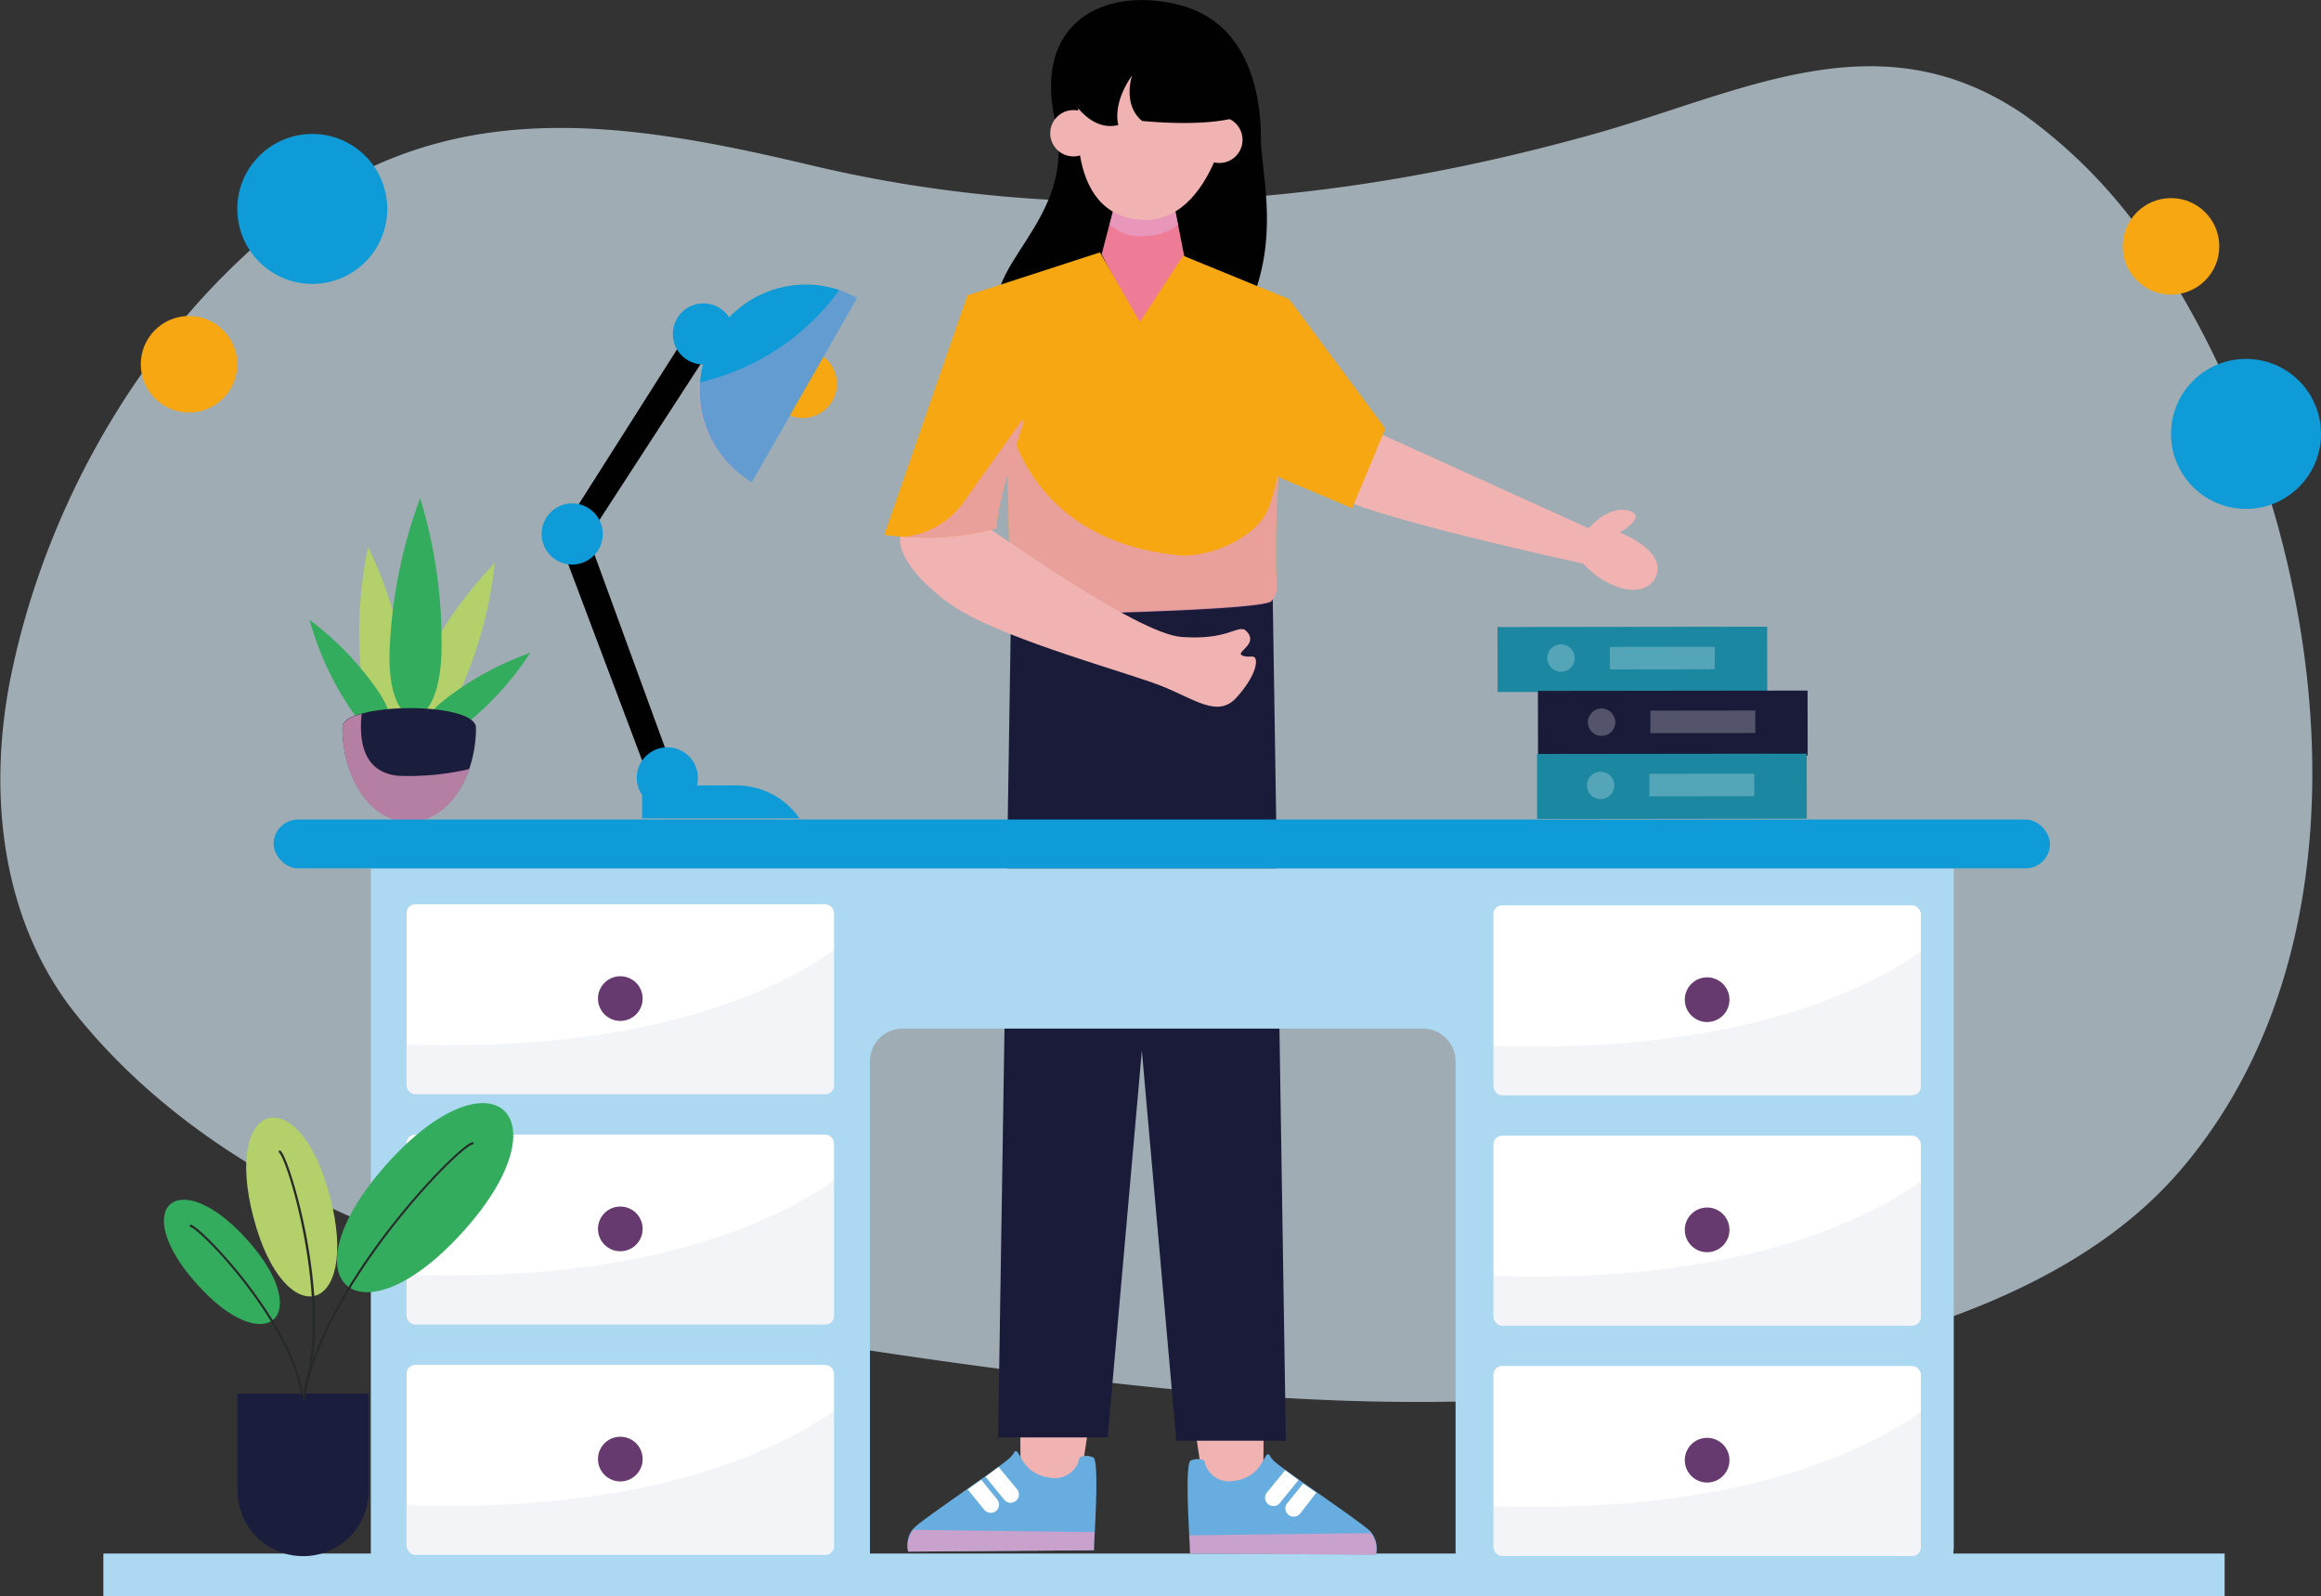 <svg xmlns="http://www.w3.org/2000/svg" viewBox="0 0 169.31 116.45"><rect x="0" y="0" width="169.31" height="116.45" fill="#333333" stroke="none"/><defs><style>.cls-1{isolation:isolate;}.cls-2{fill:#dcf0fb;opacity:0.64;}.cls-3{fill:#acd8f1;}.cls-4{fill:#f7a711;}.cls-5{fill:#0e9bd7;}.cls-6{fill:#f0b3b2;}.cls-7{fill:#010101;}.cls-8{fill:#ef7c97;}.cls-9{fill:#e69ec5;opacity:0.76;}.cls-16,.cls-9{mix-blend-mode:color-burn;}.cls-10{fill:#68ade0;}.cls-11,.cls-20{fill:#fff;}.cls-12{fill:#1a1b39;}.cls-13{fill:#b3d06a;}.cls-14{fill:#34ac5e;}.cls-15{fill:#1b1d3c;}.cls-16{fill:#e59fc6;opacity:0.4;}.cls-17{fill:#788faf;opacity:0.1;mix-blend-mode:multiply;}.cls-18{fill:#673a6f;}.cls-19{fill:#1c87a1;}.cls-20{opacity:0.25;}.cls-21{fill:#282929;}</style></defs><g class="cls-1"><g id="Layer_1" data-name="Layer 1"><path class="cls-2" d="M401,218.2c9.32-2.28,18.85-6,25-13,15.6-17.86,10.73-48.38-1.31-66.69A37.5,37.5,0,0,0,414.87,128c-10.63-7.3-20.59-1.66-31.52,1.39-18.78,5.24-37.93,6.79-57,2.26-13.64-3.24-26.53-5.29-38.34,4-10.18,8-17.36,20.38-20,33-1.8,8.58-.84,18.07,4.75,25s13.33,12,21.52,15.35c14.65,6,31.52,8.55,47.15,10.62,17.07,2.26,33.8,3.43,50.89.44C395.08,219.5,398,218.92,401,218.2Z" transform="translate(-267.16 -119.59)"/><rect class="cls-3" x="7.54" y="113.32" width="154.74" height="3.13"/><circle class="cls-4" cx="13.79" cy="26.57" r="3.52"/><circle class="cls-4" cx="158.37" cy="17.97" r="3.52"/><circle class="cls-5" cx="22.78" cy="15.24" r="5.47"/><circle class="cls-5" cx="163.84" cy="31.65" r="5.47"/><path class="cls-6" d="M366.14,150.46l16.92,7.67s1.36-1.68,2.87-1.3-.61,1.61-.61,1.61,3.21,1.2,2.7,3-3.3,1.5-5.38-.74c0,0-16.67-3.6-18.45-5.18s1.55-3.37,1.55-3.37Z" transform="translate(-267.16 -119.59)"/><path class="cls-7" d="M358.66,141.05c1.74-4.8.48-9,.48-11.38s-.48-8.23-5.81-9.68-10.89,1-9.19,8.47-6.06,10.65-3.88,15S356.72,146.37,358.66,141.05Z" transform="translate(-267.16 -119.59)"/><polygon class="cls-8" points="86.41 18.8 83.27 24.12 80.36 18.55 80.93 16.38 81.57 13.96 85.44 13.96 85.94 16.41 86.41 18.8"/><path class="cls-9" d="M353.1,136a4.1,4.1,0,0,1-2.55.81,3.26,3.26,0,0,1-2.45-.84l.64-2.43h3.87Z" transform="translate(-267.16 -119.59)"/><polygon class="cls-6" points="87.56 106.78 86.87 102.17 92.2 102.21 92.16 106.81 91.67 108.26 88.03 108.72 87.56 106.78"/><path class="cls-10" d="M367.53,233l-13.56-.1c0-.12,0-.63-.06-1.32-.1-1.94-.25-5.28.11-5.45a1.18,1.18,0,0,1,1,0,1.8,1.8,0,0,0,2.17,1.47c1.94-.23,2.19-1.92,2.43-1.92s0,0,.48.49c.21.18.5.4.84.65l1,.72.31.22,1,.7c1.7,1.2,3.46,2.42,3.88,2.84l.1.12A1.92,1.92,0,0,1,367.53,233Z" transform="translate(-267.16 -119.59)"/><path class="cls-9" d="M367.53,233l-13.56-.1c0-.12,0-.63-.06-1.32l13.25-.16A1.92,1.92,0,0,1,367.53,233Z" transform="translate(-267.16 -119.59)"/><path class="cls-11" d="M361.88,227.55l-1.36,1.67a.6.6,0,0,1-.47.23.62.62,0,0,1-.38-.14.6.6,0,0,1-.09-.85l1.33-1.63Z" transform="translate(-267.16 -119.59)"/><path class="cls-11" d="M363.18,228.47,362,230a.6.6,0,0,1-.47.22.58.58,0,0,1-.38-.13.6.6,0,0,1-.09-.85l1.16-1.43Z" transform="translate(-267.16 -119.59)"/><polygon class="cls-12" points="92.83 42.88 93.8 105.09 85.81 105.09 81.21 53.05 79.75 42.88 92.83 42.88"/><polygon class="cls-6" points="79.04 106.53 79.73 101.93 74.41 101.97 74.44 106.57 74.94 108.02 78.57 108.47 79.04 106.53"/><path class="cls-10" d="M333.41,232.77l13.55-.1c0-.12,0-.63.06-1.32.1-1.94.25-5.28-.11-5.45a1.16,1.16,0,0,0-1,0,1.81,1.81,0,0,1-2.17,1.47c-1.94-.23-2.2-1.92-2.44-1.92s0,0-.48.49c-.21.18-.5.4-.83.65l-1,.72-.31.21-1,.71c-1.7,1.2-3.46,2.42-3.87,2.84l-.1.11A1.9,1.9,0,0,0,333.41,232.77Z" transform="translate(-267.16 -119.59)"/><path class="cls-9" d="M333.41,232.77l13.55-.1c0-.12,0-.63.06-1.32l-13.24-.17A1.9,1.9,0,0,0,333.41,232.77Z" transform="translate(-267.16 -119.59)"/><path class="cls-11" d="M339.05,227.31l1.36,1.67a.61.61,0,0,0,.47.23.66.66,0,0,0,.38-.14.6.6,0,0,0,.09-.85L340,226.59Z" transform="translate(-267.16 -119.59)"/><path class="cls-11" d="M337.75,228.23l1.21,1.49a.61.61,0,0,0,.48.22.58.58,0,0,0,.37-.13.6.6,0,0,0,.09-.85l-1.16-1.43Z" transform="translate(-267.16 -119.59)"/><polygon class="cls-12" points="73.78 42.64 72.81 104.85 80.8 104.85 85.4 52.81 86.85 42.64 73.78 42.64"/><path class="cls-6" d="M346,125.92s-1.69,9,4.12,9.68,7-9.2,7-9.2-6.78-2.66-7-2.66S346,125.92,346,125.92Z" transform="translate(-267.16 -119.59)"/><circle class="cls-6" cx="78.3" cy="9.72" r="1.69"/><circle class="cls-6" cx="88.95" cy="10.2" r="1.69"/><path class="cls-7" d="M344.86,126s1.45,3.31,3.88,2.71c0,0-.49-1.5,1-3.61,0,0-.72,2.11.73,3.31,0,0,5.57.6,7.75-.6a8.54,8.54,0,0,0-8.23-4.51C345.35,123.58,344.86,126,344.86,126Z" transform="translate(-267.16 -119.59)"/><path class="cls-4" d="M361.2,141.41s-.31,4.64-.58,9.2h0c-.08,1.4-.16,2.79-.22,4-.1,1.88-.17,3.43-.17,4.19,0,.32,0,.61,0,.89s0,.38,0,.56c0,0,0,0,0,.05s0,.25,0,.36v.09a2,2,0,0,1,0,.23c0,.39.06.71.07,1v.12a1.62,1.62,0,0,1-.4,1.31c-.73.72-17.67,1-18.64,1s-.48-3.15-.48-4.6-.21-9.36-.24-10.32v-.09l-2.91-8.23L347.4,138l2.91,5.09,3.15-4.85Z" transform="translate(-267.16 -119.59)"/><polygon class="cls-4" points="94.04 21.82 101.06 31.26 98.64 37.07 92.34 34.41 94.04 21.82"/><path class="cls-9" d="M360.4,154.65c-.1,1.88-.17,3.43-.17,4.19,0,.32,0,.61,0,.89s0,.38,0,.56c0,0,0,0,0,.05s0,.25,0,.36v.09a2,2,0,0,1,0,.23c0,.39.06.71.07,1v.12a1.62,1.62,0,0,1-.4,1.31c-.73.72-17.67,1-18.64,1s-.48-3.15-.48-4.6-.21-9.36-.24-10.32v-.09s1.09,9.52,12.58,10.65c2.26.22,5.8-1.32,6.57-3.45C360.16,155.56,360.46,153.4,360.4,154.65Z" transform="translate(-267.16 -119.59)"/><path class="cls-6" d="M333.49,157.74c-2.14,1.5,1.26,4.93,3.73,6.39,3.77,2.24,12,4.47,14.52,5.44s4.24,2.44,5.62.9,1.51-2.53,1.38-2.84-.56,0-1-.25,1.4-.88.22-1.86c-.67-.26-1.34.77-4.62.53s-13.72-7.8-15-8.56S333.49,157.74,333.49,157.74Z" transform="translate(-267.16 -119.59)"/><path class="cls-4" d="M339.9,158.11a19.61,19.61,0,0,1-6.84.64h0c-.86-.06-1.39-.15-1.39-.15l6.05-17.43,4,9,.09.21S339.66,156.9,339.9,158.11Z" transform="translate(-267.16 -119.59)"/><path class="cls-9" d="M339.9,158.11a19.61,19.61,0,0,1-6.84.64,6.05,6.05,0,0,0,4.42-2.57l4.27-6,.09.21S339.66,156.9,339.9,158.11Z" transform="translate(-267.16 -119.59)"/><path class="cls-13" d="M300.62,170.22c-2.3,4.9-5.27,3.5-3-1.4a31.11,31.11,0,0,1,5.64-8.17A31,31,0,0,1,300.62,170.22Z" transform="translate(-267.16 -119.59)"/><path class="cls-13" d="M296.84,169c.66,5.37-2.6,5.77-3.26.4a30.75,30.75,0,0,1,.43-9.92A30.92,30.92,0,0,1,296.84,169Z" transform="translate(-267.16 -119.59)"/><path class="cls-14" d="M294.74,170c2.18,3.23.21,4.55-2,1.32a22.21,22.21,0,0,1-3-6.52A22.17,22.17,0,0,1,294.74,170Z" transform="translate(-267.16 -119.59)"/><path class="cls-14" d="M299.57,170.65c-3.06,2.41-1.6,4.27,1.46,1.85a22.37,22.37,0,0,0,4.81-5.29A22.14,22.14,0,0,0,299.57,170.65Z" transform="translate(-267.16 -119.59)"/><path class="cls-14" d="M295.58,167.13c-.19,6.22,3.59,6.34,3.78.12a35.59,35.59,0,0,0-1.55-11.32A35.67,35.67,0,0,0,295.58,167.13Z" transform="translate(-267.16 -119.59)"/><path class="cls-15" d="M301.88,172.67a9.15,9.15,0,0,1-.49,3c-.78,2.3-2.44,3.88-4.38,3.88-2.71,0-4.87-3.09-4.87-6.9,0-.46.56-.81,1.4-1C296.24,170.87,301.88,171.21,301.88,172.67Z" transform="translate(-267.16 -119.59)"/><path class="cls-9" d="M301.39,175.69c-.78,2.3-2.44,3.88-4.38,3.88-2.71,0-4.87-3.09-4.87-6.9,0-.46.56-.81,1.4-1-.18,1.76,0,4.26,2.69,4.51A19.54,19.54,0,0,0,301.39,175.69Z" transform="translate(-267.16 -119.59)"/><circle class="cls-4" cx="58.56" cy="28" r="2.49"/><polygon class="cls-7" points="47.32 56.74 41.1 40.23 43.02 39.51 49.08 56.1 47.32 56.74"/><polygon class="cls-7" points="40.82 38.98 50.28 24.08 52 25.18 42.39 39.99 40.82 38.98"/><path class="cls-5" d="M325.49,179.28H314v-2.4h6.89a5.61,5.61,0,0,1,4.59,2.4Z" transform="translate(-267.16 -119.59)"/><path class="cls-5" d="M329.67,141.33,322,154.75a7.74,7.74,0,0,1,6.4-14A7.6,7.6,0,0,1,329.67,141.33Z" transform="translate(-267.16 -119.59)"/><path class="cls-16" d="M329.67,141.33,322,154.75a7.74,7.74,0,0,1-3.87-7.25,17.45,17.45,0,0,0,10.27-6.77A7.6,7.6,0,0,1,329.67,141.33Z" transform="translate(-267.16 -119.59)"/><circle class="cls-5" cx="48.68" cy="56.74" r="2.23"/><circle class="cls-5" cx="41.74" cy="38.95" r="2.23"/><circle class="cls-5" cx="51.31" cy="24.36" r="2.23"/><path class="cls-3" d="M409.68,182.93v49.49a3.31,3.31,0,0,1-3.31,3.31H375.72a2.38,2.38,0,0,1-2.38-2.38V197a2.38,2.38,0,0,0-2.38-2.38H333a2.38,2.38,0,0,0-2.38,2.38v36.39a2.38,2.38,0,0,1-2.38,2.38h-33.1a.93.93,0,0,1-.93-.92V182.93Z" transform="translate(-267.16 -119.59)"/><rect class="cls-5" x="19.96" y="59.78" width="129.58" height="3.56" rx="1.78"/><rect class="cls-11" x="29.66" y="65.96" width="31.18" height="13.86" rx="0.63"/><path class="cls-17" d="M328,188.89v9.89a.63.63,0,0,1-.63.63H297.45a.63.63,0,0,1-.63-.63v-3C314.85,196.4,324.2,191.6,328,188.89Z" transform="translate(-267.16 -119.59)"/><circle class="cls-18" cx="45.25" cy="72.84" r="1.63"/><rect class="cls-11" x="29.66" y="82.76" width="31.18" height="13.86" rx="0.63"/><path class="cls-17" d="M328,205.69v9.89a.64.64,0,0,1-.63.63H297.45a.64.64,0,0,1-.63-.63v-3C314.85,213.19,324.2,208.4,328,205.69Z" transform="translate(-267.16 -119.59)"/><circle class="cls-18" cx="45.25" cy="89.64" r="1.63"/><rect class="cls-11" x="29.66" y="99.56" width="31.18" height="13.86" rx="0.63"/><path class="cls-17" d="M328,222.49v9.88a.63.63,0,0,1-.63.63H297.45a.63.63,0,0,1-.63-.63v-3C314.85,230,324.2,225.19,328,222.49Z" transform="translate(-267.16 -119.59)"/><circle class="cls-18" cx="45.25" cy="106.43" r="1.63"/><rect class="cls-11" x="108.94" y="66.04" width="31.18" height="13.86" rx="0.63"/><path class="cls-17" d="M407.28,189v9.89a.63.63,0,0,1-.63.63H376.73a.64.64,0,0,1-.63-.63v-3C394.13,196.47,403.48,191.68,407.28,189Z" transform="translate(-267.16 -119.59)"/><circle class="cls-18" cx="124.53" cy="72.92" r="1.63"/><rect class="cls-11" x="108.94" y="82.84" width="31.18" height="13.86" rx="0.63"/><path class="cls-17" d="M407.28,205.77v9.88a.63.63,0,0,1-.63.63H376.73a.63.63,0,0,1-.63-.63v-3C394.13,213.27,403.48,208.47,407.28,205.77Z" transform="translate(-267.16 -119.59)"/><circle class="cls-18" cx="124.53" cy="89.71" r="1.63"/><rect class="cls-11" x="108.94" y="99.64" width="31.18" height="13.86" rx="0.63"/><path class="cls-17" d="M407.28,222.57v9.88a.63.63,0,0,1-.63.63H376.73a.63.63,0,0,1-.63-.63v-3C394.13,230.07,403.48,225.27,407.28,222.57Z" transform="translate(-267.16 -119.59)"/><circle class="cls-18" cx="124.53" cy="106.51" r="1.63"/><rect class="cls-19" x="383.85" y="157.84" width="4.74" height="19.67" transform="translate(286.28 -338.33) rotate(89.93)"/><rect class="cls-20" x="387.59" y="163.76" width="1.64" height="7.65" transform="translate(288.37 -340.61) rotate(89.93)"/><circle class="cls-20" cx="113.87" cy="48" r="1"/><rect class="cls-12" x="379.35" y="169.99" width="19.67" height="4.74" transform="translate(-267.37 -119.13) rotate(-0.07)"/><rect class="cls-20" x="387.55" y="171.44" width="7.65" height="1.64" transform="translate(-267.37 -119.13) rotate(-0.07)"/><circle class="cls-20" cx="116.83" cy="52.68" r="1"/><rect class="cls-19" x="379.28" y="174.59" width="19.67" height="4.74" transform="translate(-267.37 -119.13) rotate(-0.07)"/><rect class="cls-20" x="387.47" y="176.05" width="7.65" height="1.64" transform="translate(-267.37 -119.13) rotate(-0.07)"/><circle class="cls-20" cx="116.76" cy="57.29" r="1"/><path class="cls-15" d="M289.28,233.1h0a4.78,4.78,0,0,1-4.79-4.78v-7.08h9.57v7.08A4.78,4.78,0,0,1,289.28,233.1Z" transform="translate(-267.16 -119.59)"/><path class="cls-14" d="M300.92,209.45c-7.66,8.49-13.16,3.52-5.5-5S308.58,201,300.92,209.45Z" transform="translate(-267.16 -119.59)"/><path class="cls-21" d="M289.31,221.68h0a.09.09,0,0,1-.07-.1c1.33-8.25,11.3-18.46,12.37-18.67a.08.08,0,0,1,.1.07.07.07,0,0,1-.07.09c-1.06.21-10.91,10.34-12.24,18.54A.08.08,0,0,1,289.31,221.68Z" transform="translate(-267.16 -119.59)"/><path class="cls-14" d="M281.54,213.27c5,5.59,8.67,2.32,3.63-3.27S276.49,207.68,281.54,213.27Z" transform="translate(-267.16 -119.59)"/><path class="cls-21" d="M289.19,221.36a.08.08,0,0,1-.08-.08c-.87-5.38-7.35-12.05-8.05-12.18a.09.09,0,0,1-.06-.1.08.08,0,0,1,.1-.07c.71.14,7.29,6.88,8.17,12.33a.07.07,0,0,1-.07.09Z" transform="translate(-267.16 -119.59)"/><path class="cls-13" d="M285.64,208.36c2.25,8.64,7.85,7.18,5.6-1.46S283.39,199.72,285.64,208.36Z" transform="translate(-267.16 -119.59)"/><path class="cls-21" d="M289.31,221h0a.09.09,0,0,1,0-.11c2-6.15-1.14-16.71-1.8-17.23a.09.09,0,0,1,0-.12.08.08,0,0,1,.12,0c.67.53,3.9,11.21,1.85,17.41A.08.08,0,0,1,289.31,221Z" transform="translate(-267.16 -119.59)"/></g></g></svg>